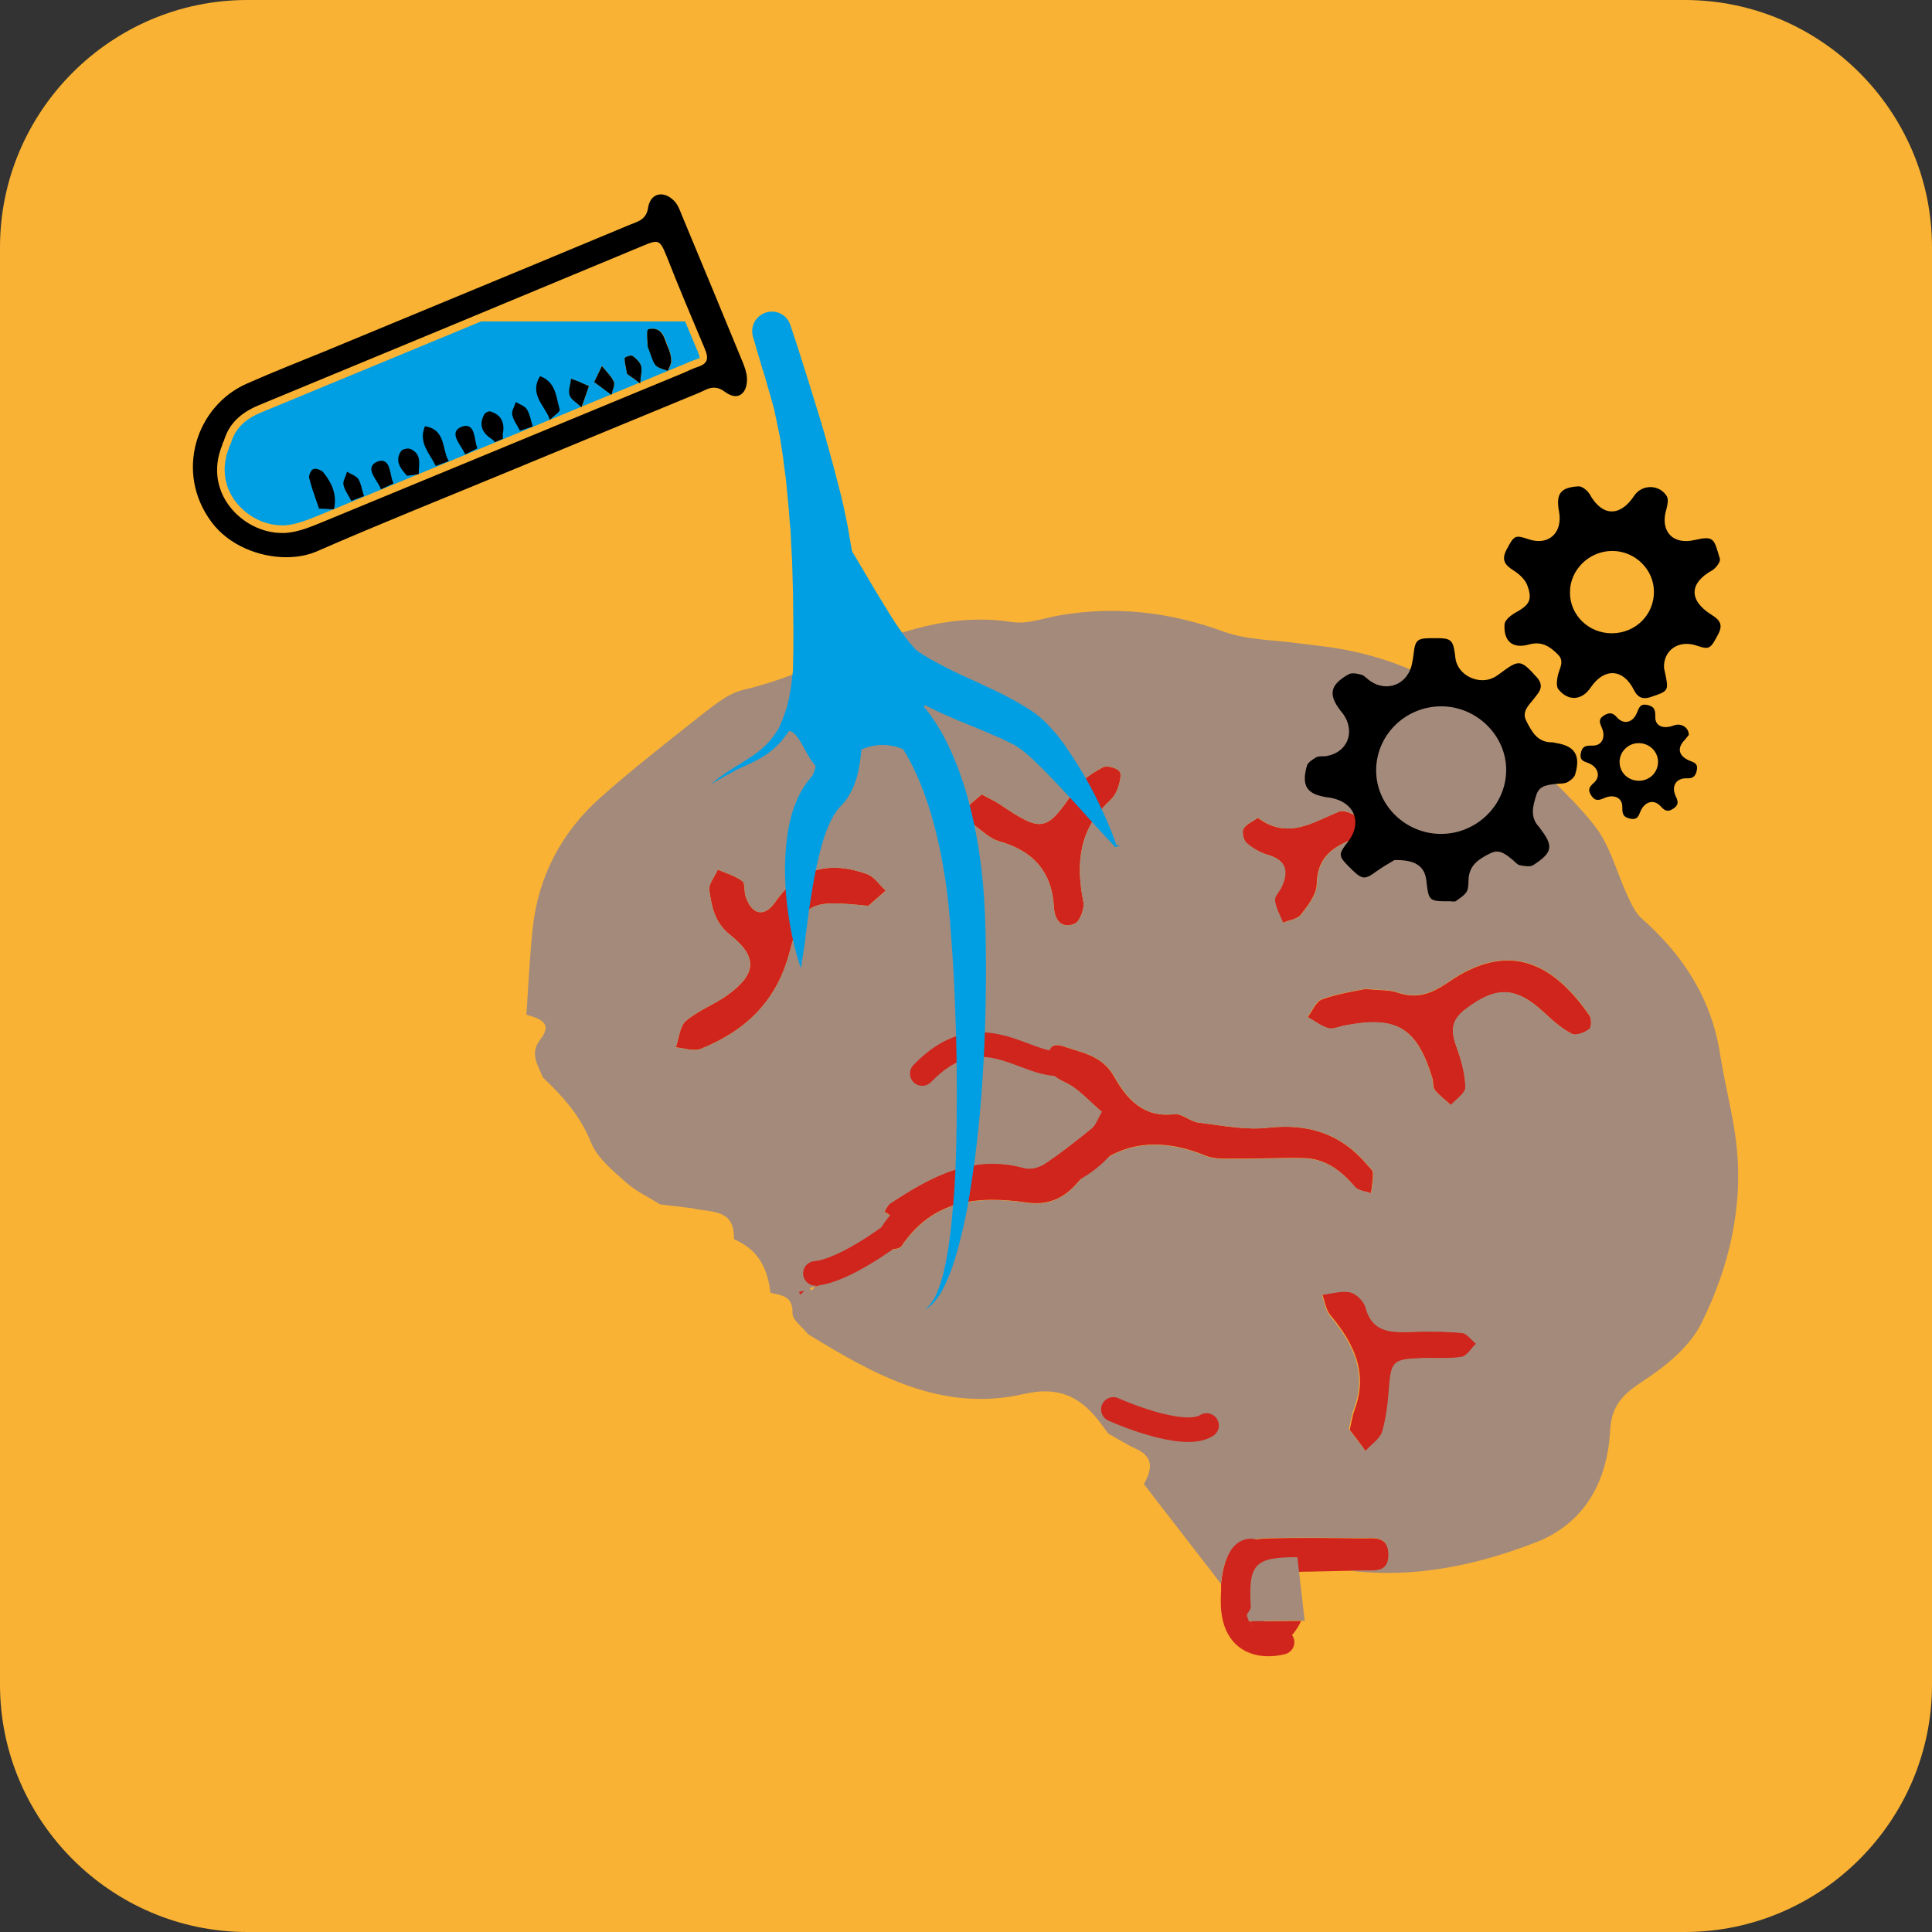 <?xml version="1.0" encoding="utf-8"?>
<!-- Generator: Adobe Illustrator 17.1.0, SVG Export Plug-In . SVG Version: 6.00 Build 0)  -->
<!DOCTYPE svg PUBLIC "-//W3C//DTD SVG 1.1//EN" "http://www.w3.org/Graphics/SVG/1.1/DTD/svg11.dtd">
<svg version="1.1" id="Calque_1" xmlns="http://www.w3.org/2000/svg" xmlns:xlink="http://www.w3.org/1999/xlink" x="0px" y="0px"
	 viewBox="0 0 708.7 708.7" enable-background="new 0 0 708.7 708.7" xml:space="preserve">
<rect x="0" y="0" width="708.7" height="708.7" fill="#333333" stroke="none"/>
<g>
	<path fill="#F9B233" d="M708.7,618c0,49.9-40.8,90.7-90.7,90.7H90.7C40.8,708.7,0,667.8,0,618V90.7C0,40.8,40.8,0,90.7,0H618
		c49.9,0,90.7,40.8,90.7,90.7V618z"/>
</g>
<path fill="#D0251C" d="M462.3,597.8c-4.7-4.8-9.4-9.5-14.2-14.3c-0.1-0.8-0.2-1.5-0.2-2.3c1.2-12.4,5.3-16.5,17.7-16.9
	c11.4-0.3,22.8-0.1,34.2,0c4.2,0,9.3-0.9,9.6,5.6c0.3,7.5-5.4,6.1-10,6.3c-1.6,0.1-3.1,0-4.7,0c-4.6,0.1-9.2,0.2-13.9,0.3
	c-15.7,0-18,2.5-17.1,18.2C463.9,595.8,462.8,596.8,462.3,597.8z"/>
<path fill="#A48A7B" d="M457.3,592.4c0.5-1,1.6-2,1.5-3c-0.9-15.7,1.4-18.2,17.1-18.2c0.9,7.8,1.8,15.6,2.7,23.4
	c0,0-0.7-0.1-0.7-0.1l-0.7,0c-6.5,0.1-13,0.1-19.4,0.2C457.7,594,457.5,593.2,457.3,592.4z"/>
<path fill="#D0251C" d="M404.1,407.8c-4.6-3.8-8.5-8.5-13.5-10.8c-4.2-2-6.5-3.7-6.3-8.4c0.2-3.7,1.1-6.3,5.7-4.8
	c7,2.4,14.3,3.4,18.6,11c4.7,8.3,10.7,15.3,22.2,13.9c2.7-0.3,5.7,2.7,8.8,3.1c8.4,1,17,2.8,25.3,1.9c15-1.7,27.1,2.2,36.7,13.7
	c0.8,0.9,2,1.9,2,2.8c0.1,2.5-0.4,5-0.7,7.5c-2-0.7-4.7-0.9-5.9-2.3c-5-6-10.8-10.4-18.8-10.6c-8.3-0.2-16.5,0.3-24.8,0.2
	c-3.8,0-7.9,0.3-11.2-1.1c-18.1-7.4-34-5-47,10c-5.2,6-11.1,8.3-18.7,7.2c-18-2.6-34.4-1-45.8,16c-1,1.5-6.7,1.6-8.8,0.2
	c-4.9-3.2,0-5.1,2.2-6.6c3.2-2.2,4.9-3.9,0.3-6.2c0.7-1.1,1.2-2.5,2.3-3.2c15-9.9,30.3-18.2,49.4-12.8c2.2,0.6,5.5-0.5,7.5-1.9
	c5.8-3.9,11.4-8.3,16.9-12.8C401.7,412.7,402.3,410.7,404.1,407.8z"/>
<path fill="#D0251C" d="M500.8,362.8c5.6,0.5,8.9,0.3,11.8,1.3c7,2.4,12.2,0.6,18.4-3.6c21.9-15.3,38.3-7.9,52.1,12.1
	c0.8,1.2,0.7,4.4-0.1,5c-1.7,1.2-4.8,2.5-6.3,1.7c-3.7-1.9-7-4.8-10.1-7.7c-10.6-9.9-17.7-9.8-28.9-1.4c-5.8,4.4-5.3,8.5-3.3,14.1
	c1.7,4.7,3.1,9.7,3.2,14.6c0.1,2.1-3.4,4.4-5.3,6.5c-2-1.8-4.2-3.4-5.9-5.5c-0.9-1.1-0.5-3-1-4.5c-5.7-18.6-13.2-22.9-32.4-19.1
	c-1.9,0.4-4.1,1.4-5.7,0.9c-2.7-0.8-5.1-2.7-7.6-4.1c1.7-2.2,3-5.7,5.3-6.5C490.7,364.5,496.9,363.6,500.8,362.8z"/>
<path fill="#D0251C" d="M318.5,332.3c-21.6-2.2-24-1.7-28.9,17.1c-4.8,18.1-16.2,28.7-32.4,35.3c-2.6,1.1-6.1-0.2-9.3-0.5
	c1.2-3.3,1.4-7.7,3.7-9.7c4.4-3.8,10.2-5.9,15-9.3c10.8-7.7,11.6-14,1.3-22.2c-5.8-4.6-6.8-10.3-7.7-16.3c-0.4-2.4,2-5.1,3.1-7.7
	c3,1.3,6.4,2.3,9,4.2c1.1,0.8,0.6,3.8,1.2,5.6c2.2,6.7,6.8,7.9,10.8,2.2c8.8-12.7,20.2-15.3,33.9-10.3c2.6,1,4.5,4,6.7,6
	C322.3,329,319.7,331.2,318.5,332.3z"/>
<path fill="#D0251C" d="M360.1,291.4c3.2,1.7,5.3,2.7,7.2,4c15.2,10.2,16.6,9.7,27.3-6.1c2.3-3.3,6.2-5.8,9.9-7.8
	c1.5-0.8,5,0.1,6.1,1.4c1,1.1,0.1,4.2-0.5,6.1c-0.6,1.8-1.8,3.6-3.2,4.9c-11.1,10.3-12.3,22.9-9.5,36.9c0.5,2.5-1.3,7.3-3.3,8.1
	c-4.5,1.8-7.2-1.1-7.5-6.1c-0.7-13-7.6-20.7-20.1-24.2c-3.2-0.9-6-3.6-8.8-5.7c-1.9-1.5-3.4-3.4-5.1-5.1
	C355.1,295.7,357.6,293.6,360.1,291.4z"/>
<path fill="#D0251C" d="M495.1,524.5c0.8-3.5,1.1-5.5,1.8-7.4c5.1-13.7-0.4-24.5-8.9-34.7c-1.7-2-2-5.1-3-7.7
	c3.5-0.4,7.2-1.6,10.5-0.9c2.3,0.5,5.1,3.4,5.7,5.7c2.5,9.4,9.4,9.2,16.8,9c6.3-0.2,12.7-0.2,19,0.4c1.8,0.2,3.4,2.6,5.2,4
	c-1.8,1.7-3.4,4.6-5.5,4.9c-5.1,0.8-10.3,0.3-15.4,0.5c-9.9,0.3-10.7,1.3-11.5,11c-0.4,5.5-1,11.1-2.5,16.3c-0.8,2.8-4,4.8-6.1,7.2
	C499.1,529.6,496.8,526.7,495.1,524.5z"/>
<path fill="#D0251C" d="M461.4,300c11,8.2,20.1,1.6,29.8-2.3c2.3-0.9,6,1.7,9.1,2.7c-1.6,2.7-2.6,6.8-4.8,7.7
	c-7.6,3.1-12.3,7.1-12.5,16.2c-0.1,3.8-3.2,7.9-5.8,11.2c-1.3,1.7-4.3,2-6.6,3c-1.1-2.7-2.6-5.3-3-8.1c-0.2-1.6,1.7-3.4,2.5-5.1
	c2.6-5.7,1.7-9.7-5-11.7c-2.9-0.8-5.7-2.5-7.9-4.4c-1.1-1-1.8-4-1.1-5.2C457.2,302.3,459.6,301.3,461.4,300z"/>
<path fill="#D0251C" d="M415.9,522.9c-3.8-0.9-7-1.2-9.7-2.5c-1.2-0.6-2-3.2-1.9-4.9c0-0.9,2.1-1.8,3.3-2.6c0.2,1.4,0,3.6,0.8,4.1
	c2.1,1.3,4.7,1.7,7,2.7c1.5,0.6,2.7,1.7,4.1,2.6C418.1,522.6,416.7,522.8,415.9,522.9z"/>
<path fill="#D0251C" d="M342.4,394.9c-2.4-0.7-4.7-1.4-7.1-2.1c2.4-2.4,4.5-5.2,7.3-6.9c1.7-1,4.4-0.3,6.6-0.3
	c-0.9,0.7-2.1,1.3-2.6,2.2c-0.8,1.5-1,3.3-1.5,4.9l-0.2,0.1c-0.9,0.6-1.7,1.3-2.6,1.9C342.3,394.7,342.4,394.9,342.4,394.9z"/>
<path fill="#A48A7B" d="M636.9,419.3c-1.3-10.9-4.2-21.5-5.9-32.4c-3.1-20.4-13.5-36.5-28.8-50c-2.3-2-3.7-5.2-5.1-8.1
	c-4.1-8.8-6.5-18.9-12.4-26.2c-9.2-11.6-20.8-21.2-31.2-31.9c-18.5-19.1-41-30-67.3-33.5c-3.3-0.4-6.5-0.8-9.8-1.2
	c-9.2-1.3-19-1.2-27.5-4.3c-19.7-7.2-39.5-9.5-60.1-6c-5.8,1-11.8,3.3-17.4,2.5c-36.6-5.8-65.8,17.2-98.9,24.9
	c-5.1,1.2-9.8,5-14.1,8.3c-12.9,10.2-25.9,20.3-38.2,31.2c-14.2,12.7-22.8,28.9-24.8,48c-1.1,10.5-1.6,21.1-2.3,31.6
	c4.6,1.4,10,2.9,5.1,9.1c-4.1,5.3-0.8,9.3,0.9,13.9c7.3,6.9,13.8,14.1,17.7,23.9c2.3,5.7,8,10.3,12.8,14.6c3.7,3.3,8.4,5.5,12.6,8.1
	c3.9,0.5,7.8,0.9,11.7,1.4c6.6,1.7,15.7-0.1,15.3,11.2c0,0.3,1.2,0.6,1.8,1c7.7,3.9,10.7,10.7,11.6,18.8c4,1,8.3,1,8.1,7.5
	c-0.1,2.5,3.7,5.1,5.7,7.7c24.4,15,49.3,28.9,79.4,21.9c13.4-3.1,21.6,1.8,28.7,11.8c0.7,1,1.4,1.9,2.1,2.8c3.3,1.8,6.5,3.9,10,5.5
	c6.9,3.1,5.9,7.8,3,13c9.4,12.2,18.9,24.4,28.3,36.6c1.2-12.4,5.3-16.5,17.7-16.8c11.4-0.3,22.8-0.1,34.1,0c4.2,0,9.3-0.9,9.6,5.6
	c0.3,7.5-5.4,6.1-10,6.3c-1.6,0.1-3.1,0-4.7,0c23.9,3,46.7-1.8,68.7-10.3c17.9-6.9,26.3-22.4,27.3-40.7c0.5-9.7,4.7-13.6,12.1-18.5
	c8.3-5.4,17-12.5,21.3-21C634.3,464.9,639.6,442.6,636.9,419.3z M456.2,304c1-1.8,3.4-2.7,5.3-4c11,8.2,20.1,1.6,29.8-2.3
	c2.3-0.9,6,1.7,9.1,2.7c-1.6,2.7-2.6,6.8-4.8,7.7c-7.6,3.1-12.3,7.1-12.5,16.2c-0.1,3.8-3.2,7.9-5.8,11.2c-1.3,1.7-4.3,2-6.6,3
	c-1.1-2.7-2.6-5.3-3-8.1c-0.2-1.6,1.7-3.4,2.5-5.1c2.6-5.7,1.7-9.7-5-11.7c-2.9-0.8-5.7-2.5-7.9-4.4
	C456.2,308.2,455.5,305.2,456.2,304z M360.1,291.4c3.2,1.7,5.3,2.7,7.2,4c15.2,10.2,16.6,9.7,27.3-6.1c2.3-3.3,6.2-5.8,9.9-7.8
	c1.5-0.8,5,0.1,6.1,1.4c1,1.1,0.1,4.2-0.5,6.1c-0.6,1.8-1.8,3.6-3.2,4.9c-11.1,10.3-12.3,22.9-9.5,36.9c0.5,2.5-1.3,7.3-3.3,8.1
	c-4.5,1.8-7.2-1.1-7.5-6.1c-0.7-13-7.6-20.7-20.1-24.2c-3.2-0.9-6-3.6-8.8-5.7c-1.9-1.5-3.4-3.4-5.1-5.1
	C355.1,295.7,357.6,293.6,360.1,291.4z M342.6,385.9c1.7-1,4.4-0.3,6.6-0.3c-0.9,0.7-2.1,1.3-2.6,2.2c-0.8,1.5-1,3.3-1.5,4.9
	l-0.2,0.1c-0.9,0.6-1.7,1.3-2.6,1.9l0,0.2c-2.4-0.7-4.7-1.4-7.1-2.1C337.7,390.4,339.8,387.6,342.6,385.9z M299.1,472
	c-0.5,0.5-1,0.9-1.5,1.4c-0.2-0.3-0.4-0.6-0.5-1C297.8,472.3,298.5,472.2,299.1,472c1.5-2.5,3-5,4.6-7.5c0.4-0.8,0.9-1.5,1.3-2.3
	C310.9,470.2,303.3,470.1,299.1,472z M289.6,349.4c-4.8,18.1-16.2,28.7-32.4,35.3c-2.6,1.1-6.1-0.2-9.3-0.5c1.2-3.3,1.4-7.7,3.7-9.7
	c4.4-3.8,10.2-5.9,15-9.3c10.8-7.7,11.6-14,1.3-22.2c-5.8-4.6-6.8-10.3-7.7-16.3c-0.4-2.4,2-5.1,3.1-7.7c3,1.3,6.4,2.3,9,4.2
	c1.1,0.8,0.6,3.8,1.2,5.6c2.2,6.7,6.8,7.9,10.8,2.2c8.8-12.7,20.2-15.3,33.9-10.3c2.6,1,4.5,4,6.7,6c-2.5,2.2-5.1,4.5-6.3,5.6
	C296.9,330.1,294.5,330.6,289.6,349.4z M416.7,522.6c-3.8-0.9-6.9-1.2-9.6-2.5c-1.2-0.6-1.9-3.2-1.9-4.9c0-0.9,2.1-1.7,3.3-2.6
	c0.2,1.4,0,3.6,0.8,4.1c2.1,1.3,4.6,1.7,6.9,2.7c1.4,0.6,2.7,1.7,4,2.6C418.8,522.3,417.4,522.5,416.7,522.6z M478.2,424.9
	c-8.3-0.2-16.5,0.3-24.8,0.2c-3.8,0-7.9,0.3-11.2-1.1c-18.1-7.4-34-5-47,10c-5.2,6-11.1,8.3-18.7,7.2c-18-2.6-34.4-1-45.8,16
	c-1,1.5-6.7,1.6-8.8,0.2c-4.9-3.2,0-5.1,2.2-6.6c3.2-2.2,4.9-3.9,0.3-6.2c0.7-1.1,1.2-2.5,2.3-3.2c15-9.9,30.3-18.2,49.4-12.8
	c2.2,0.6,5.5-0.5,7.5-1.9c5.8-3.9,11.4-8.3,16.9-12.8c1.4-1.1,2-3.1,3.7-6.1c-4.6-3.8-8.5-8.5-13.5-10.8c-4.2-2-6.5-3.7-6.3-8.4
	c0.2-3.7,1.1-6.3,5.7-4.8c7,2.4,14.3,3.4,18.6,11c4.7,8.3,10.7,15.3,22.2,13.9c2.7-0.3,5.7,2.7,8.8,3.1c8.4,1,17,2.8,25.3,1.9
	c15-1.7,27.1,2.2,36.7,13.7c0.8,0.9,2,1.9,2,2.8c0.1,2.5-0.4,5-0.7,7.5c-2-0.7-4.7-0.9-5.9-2.3C492,429.5,486.2,425,478.2,424.9z
	 M536.1,497.7c-5,0.8-10.2,0.3-15.3,0.5c-9.7,0.3-10.6,1.3-11.3,10.8c-0.4,5.4-1,10.9-2.5,16.1c-0.8,2.7-4,4.7-6.1,7.1
	c-2.2-2.9-4.4-5.8-6.1-8c0.8-3.5,1.1-5.5,1.8-7.3c5.1-13.5-0.4-24.2-8.8-34.3c-1.6-2-2-5-2.9-7.6c3.5-0.4,7.2-1.6,10.4-0.9
	c2.2,0.5,5,3.3,5.6,5.6c2.5,9.2,9.3,9.1,16.6,8.9c6.3-0.2,12.6-0.2,18.8,0.4c1.8,0.2,3.4,2.6,5.1,3.9
	C539.7,494.5,538.1,497.4,536.1,497.7z M582.9,377.5c-1.7,1.2-4.8,2.5-6.3,1.7c-3.7-1.9-7-4.8-10.1-7.7c-10.6-9.9-17.7-9.8-28.9-1.4
	c-5.8,4.4-5.3,8.5-3.3,14.1c1.7,4.7,3.1,9.7,3.2,14.6c0.1,2.1-3.4,4.4-5.3,6.5c-2-1.8-4.2-3.4-5.9-5.5c-0.9-1.1-0.5-3-1-4.5
	c-5.7-18.6-13.2-22.9-32.4-19.1c-1.9,0.4-4.1,1.4-5.7,0.9c-2.7-0.8-5.1-2.7-7.6-4.1c1.7-2.2,3-5.7,5.3-6.5c5.8-2.1,12-3,15.9-3.8
	c5.6,0.5,8.9,0.3,11.8,1.3c7,2.4,12.2,0.6,18.4-3.6c21.9-15.3,38.3-7.9,52.1,12.1C583.8,373.7,583.8,376.9,582.9,377.5z"/>
<path fill="#D0251C" d="M303.7,464.5c0.4-0.8,0.9-1.5,1.3-2.3c5.8,8-1.8,7.9-5.9,9.8l0,0C300.7,469.5,302.2,467,303.7,464.5z"/>
<path fill="#D0251C" d="M295.1,473.5c-0.5,0.5-1,0.9-1.5,1.4c-0.2-0.3-0.4-0.6-0.5-1C293.6,473.8,294.3,473.6,295.1,473.5
	L295.1,473.5z"/>
<path fill="#D0251C" d="M457.9,594.8c6.5-0.1,13-0.1,19.4-0.2C472.2,605,466.1,605.1,457.9,594.8z"/>
<path fill="#E53524" d="M342.3,394.7c0.9-0.6,1.7-1.3,2.6-1.9C344.1,393.4,343.2,394,342.3,394.7z"/>
<path fill="#009FE3" stroke="#F9B233" stroke-width="2.835" stroke-linecap="round" stroke-linejoin="round" stroke-miterlimit="10" d="
	M272.6,133c-2.3-5.5-4.6-11-6.8-16.5H148.9c-9.8,4.1-19.6,8.1-29.4,12.2c-9.6,4-19.2,7.8-28.7,11.9c-18.7,8.2-26.6,32.6-13,50.8
	c8.8,11.8,27,15.7,38.5,10.7c23.8-10.3,47.8-20,71.8-29.9c22.8-9.5,45.7-18.9,68.5-28.3c3-1.2,5.5-3.4,9.6-0.3
	c4.6,3.5,8.3,0.7,8-5.1C274,136.7,273.3,134.8,272.6,133z"/>
<g>
	<path d="M105.1,205.7c-11.2,0-22.4-5.3-28.5-13.4c-6.5-8.7-8.7-19.6-6-30c2.7-10.4,9.9-18.7,19.6-23c6.5-2.8,13.2-5.6,19.6-8.2
		c3-1.2,6.1-2.5,9.1-3.7l58.5-24.2c17.7-7.3,35.4-14.6,53-22c0.4-0.2,0.8-0.3,1.2-0.5c2.6-1,4.4-1.7,4.8-5.1
		c0.5-3.5,2.7-5.7,5.8-5.7c2.1,0,4.2,1,6,3c1.3,1.4,2.1,3.4,2.8,5.1l0.2,0.4c8.2,19.6,15.5,37.3,22.4,54.1c0.8,1.9,1.5,4,1.6,6
		c0.1,2.8-0.6,5.1-2,6.6c-1,1-2.2,1.6-3.7,1.6c-1.5,0-3.1-0.6-4.7-1.8c-1.2-0.9-2.2-1.3-3.2-1.3c-1.1,0-2.2,0.5-3.4,1.1
		c-0.5,0.2-1,0.5-1.5,0.7c-17.8,7.3-35.9,14.8-53.4,22l-15.2,6.3c-6.9,2.9-13.9,5.7-20.8,8.6c-16.7,6.9-34.1,14-50.9,21.3
		C113.4,204.9,109.4,205.7,105.1,205.7z M240.4,90.1c-0.9,0-2.4,0.6-4,1.3c-49,20.4-98.6,41-141.2,58.6c-6.5,2.7-10.3,6.6-11.9,12.2
		c0,0.2-0.1,0.3-0.2,0.4c-0.2,0.3-0.3,0.6-0.4,0.9c0,0.1,0,0.2-0.1,0.3c-2.8,7-2.2,14.1,1.8,20c4.2,6.3,11.6,10.3,18.8,10.3
		c0,0,0,0,0,0c0.4,0,0.9,0,1.3,0c4.4-0.3,9.1-2.2,13.1-3.9c34.8-14.3,70.2-29,104.4-43.1l28-11.6c0.6-0.2,1.2-0.5,1.8-0.8
		c1.2-0.6,2.5-1.1,3.9-1.6c1.1-0.3,1.8-0.8,2-1.3c0.3-0.6,0.1-1.7-0.5-3.2c-4.7-11.1-9.6-22.6-14.2-34.2
		C241.7,90.8,241.2,90.1,240.4,90.1z"/>
	<path fill="#F9B233" d="M242.4,71.3c1.6,0,3.4,0.8,5,2.5c1.3,1.4,2,3.3,2.7,5.1c7.5,18,15,36.1,22.4,54.1c0.7,1.8,1.4,3.7,1.5,5.6
		c0.2,4.1-1.6,6.7-4.2,6.7c-1.1,0-2.4-0.5-3.8-1.5c-1.6-1.2-2.9-1.6-4.1-1.6c-2,0-3.6,1.1-5.5,1.9c-22.9,9.4-45.7,18.9-68.5,28.3
		c-23.9,9.9-48,19.5-71.8,29.9c-3.3,1.4-7.1,2.1-11.1,2.1c-10,0-21.1-4.4-27.4-12.9c-13.6-18.2-5.7-42.6,13-50.8
		c9.5-4.2,19.1-8,28.7-11.9c14-5.8,28-11.6,42-17.4c23.2-9.6,46.4-19.2,69.6-28.9c3.1-1.3,6.3-1.8,6.9-6.7
		C238.4,72.8,240.3,71.3,242.4,71.3 M103.3,195.5c0.5,0,0.9,0,1.4,0c4.6-0.3,9.2-2.2,13.6-4c44.2-18.2,88.3-36.5,132.4-54.7
		c1.8-0.8,3.6-1.7,5.5-2.3c3.6-1.2,3.7-3.3,2.4-6.4c-4.8-11.4-9.6-22.7-14.1-34.2c-1.5-3.7-2.3-5.2-4-5.2c-1,0-2.4,0.5-4.5,1.4
		c-47,19.6-94.1,39.1-141.2,58.6c-6.2,2.6-10.8,6.5-12.7,13.1c-0.3,0.4-0.5,0.9-0.6,1.5C74.3,181,89.3,195.5,103.3,195.5
		 M242.4,68.4L242.4,68.4c-3.8,0-6.7,2.8-7.2,6.9c-0.3,2.6-1.4,3-3.9,4c-0.4,0.2-0.9,0.3-1.3,0.5c-17.7,7.4-35.8,14.9-53.3,22.1
		l-16.3,6.8l-14.7,6.1c-9.1,3.8-18.2,7.5-27.3,11.3c-3,1.3-6.1,2.5-9.1,3.7c-6.5,2.6-13.1,5.4-19.7,8.2
		c-10.1,4.4-17.5,13.1-20.4,23.9c-2.8,10.7-0.6,22.1,6.2,31.2c6.4,8.6,17.8,14,29.6,14c4.4,0,8.7-0.8,12.2-2.4
		c16.8-7.3,34.1-14.4,50.9-21.3c6.8-2.8,13.9-5.7,20.8-8.6c5.1-2.1,10.2-4.2,15.4-6.4c17.4-7.2,35.4-14.7,53.1-21.9
		c0.6-0.2,1.1-0.5,1.6-0.7c1.1-0.5,2-1,2.8-1c0.3,0,1,0,2.4,1c1.8,1.4,3.7,2.1,5.5,2.1c1.8,0,3.4-0.7,4.7-2c1.7-1.7,2.5-4.4,2.3-7.6
		c-0.1-2.3-0.9-4.5-1.7-6.5c-6.9-16.8-14.3-34.5-22.4-54.1l-0.2-0.4c-0.7-1.8-1.6-3.9-3.1-5.5C247.4,69.6,244.9,68.4,242.4,68.4
		L242.4,68.4z M103.3,192.7c-6.7,0-13.6-3.8-17.6-9.7c-3.7-5.5-4.3-12.2-1.7-18.7c0.1-0.2,0.1-0.4,0.2-0.6c0-0.1,0-0.2,0.1-0.3
		c0.2-0.3,0.3-0.5,0.4-0.8c1.5-5.2,5-8.8,11.1-11.3c42.6-17.6,92.2-38.1,141.2-58.6c0.8-0.3,2.5-1,3.3-1.1c0.5,0.6,1.3,2.7,1.6,3.4
		c4.6,11.6,9.5,23.1,14.2,34.3c0.6,1.5,0.6,2,0.5,2c0,0,0,0,0,0c0,0-0.3,0.3-1.2,0.5c-1.4,0.5-2.7,1-4,1.6c-0.6,0.3-1.1,0.5-1.7,0.7
		c-9.4,3.9-18.8,7.8-28.2,11.7c-34.2,14.1-69.5,28.8-104.2,43.1c-4.2,1.7-8.5,3.5-12.7,3.8C104.1,192.7,103.7,192.7,103.3,192.7
		L103.3,192.7z"/>
</g>
<path fill="#F3F4F4" stroke="#F9B233" stroke-miterlimit="10" d="M238.1,127.1c1.6,3.8,1.9,5.5,2.9,6.6c0.8,0.9,2.5,1.2,3.8,1.7
	c0.4-1.1,1.1-2.2,1-3.2c-0.1-1.5-0.5-3.1-1.1-4.5c-1.3-3-1.7-7.4-6.5-6.5C237.6,121.3,238,126.6,238.1,127.1z M215.4,141.9
	c-2.3-1-3.9-1.7-5.4-2.3c-0.2,1.8-1,3.7-0.5,5.2c0.5,1.5,2.4,2.5,3.7,3.7C213.9,146.5,214.5,144.5,215.4,141.9z M230.5,136.9
	c1.1,0.8,2.5,1.8,3.9,2.8c0.1-1.8,0.7-3.6,0.3-5.3c-0.3-1.3-1.7-2.5-2.9-3.4c-0.4-0.3-2.2,0.4-2.2,0.6
	C229.7,133.1,230,134.7,230.5,136.9z M218.6,140c2.2,1.6,3.8,2.8,5.4,3.9c0.3-1.3,1.2-2.8,0.7-3.8c-0.9-1.8-2.5-3.4-3.8-5
	C220.2,136.6,219.5,138.1,218.6,140z"/>
<g>
	<path stroke="#000000" stroke-miterlimit="10" d="M122.1,186.3c-1.6-0.1-3.1-0.1-4.7-0.2c-1.2-3.6-2.6-7.2-3.5-10.8
		c-0.2-0.8,0.6-2.6,1.3-2.8c0.9-0.2,2.5,0.4,3.1,1.2C121.2,177.3,123.1,181.4,122.1,186.3z"/>
	<path stroke="#000000" stroke-miterlimit="10" d="M132.9,181.7c-1.3,0.5-2.5,0.9-3.8,1.4c-0.9-1.8-2.2-3.4-2.6-5.3
		c-0.3-1.2,0.7-2.6,1.1-4c1.2,0.7,2.8,1.2,3.5,2.3C132,177.7,132.3,179.8,132.9,181.7z"/>
	<path stroke="#000000" stroke-miterlimit="10" d="M143.7,177.1c-1.2,0.6-2.5,1.1-3.7,1.7c-1.2-3-5.7-7.1-1.6-8.9
		C142.9,167.9,142.4,174.1,143.7,177.1z"/>
	<g>
		<path stroke="#000000" stroke-miterlimit="10" d="M163.9,168.9c-1.3,0.5-2.6,0.9-3.8,1.4c-2.1-4.2-6-8-3.9-13.4
			C162.9,158.2,161.7,164.7,163.9,168.9z"/>
		<path stroke="#000000" stroke-miterlimit="10" d="M184,160.6c-0.8,0.3-1.5,0.7-2.3,1c-0.3-0.3-0.5-0.6-0.8-0.8
			c-3.4-2.1-4.9-4.8-2.8-8.6c0.3-0.4,1.2-0.9,1.6-0.8c4.1,1.2,5,4.2,4.2,8C183.9,159.8,184,160.2,184,160.6z"/>
		<path stroke="#000000" stroke-miterlimit="10" d="M153.1,173.5c-1.2,0.2-2.4,0.4-3.6,0.5c-2.1-2.4-4.2-4.9-2-8.2
			c0.4-0.6,2.3-1,3-0.6C154.3,167,153.1,170.4,153.1,173.5z"/>
		<path stroke="#000000" stroke-miterlimit="10" d="M194.8,156.1c-1.3,0.4-2.5,0.9-3.8,1.3c-0.9-1.8-2.2-3.4-2.6-5.3
			c-0.3-1.2,0.7-2.6,1.1-3.9c1.2,0.7,2.8,1.2,3.4,2.3C193.9,152.1,194.2,154.2,194.8,156.1z"/>
		<path stroke="#000000" stroke-miterlimit="10" d="M174.5,164.2c-1.2,0.6-2.4,1.2-3.6,1.8c-1.4-3-5.7-7.2-1.6-8.9
			C173.9,155.1,173.4,161.2,174.5,164.2z"/>
		<g>
			<path stroke="#000000" stroke-miterlimit="10" d="M198.3,138.6c5.2,2.1,5.2,7.3,6.5,11.6c0.2,0.6-1.9,1.9-2.9,2.9
				C200.1,148.5,194.9,144.6,198.3,138.6z"/>
			<path stroke="#000000" stroke-miterlimit="10" d="M238.1,127.1c0-0.5-0.5-5.8,0-5.9c4.8-0.9,5.1,3.5,6.5,6.5
				c0.6,1.4,1.1,3,1.1,4.5c0.1,1.1-0.6,2.2-1,3.2c-1.3-0.5-2.9-0.8-3.8-1.7C239.9,132.6,239.6,130.9,238.1,127.1z"/>
			<path stroke="#000000" stroke-miterlimit="10" d="M215.4,141.9c-0.9,2.7-1.6,4.6-2.3,6.6c-1.3-1.2-3.2-2.2-3.7-3.7
				c-0.5-1.5,0.3-3.5,0.5-5.2C211.6,140.2,213.2,140.9,215.4,141.9z"/>
			<path stroke="#000000" stroke-miterlimit="10" d="M230.5,136.9c-0.4-2.2-0.8-3.7-0.9-5.3c0-0.2,1.9-0.9,2.2-0.6
				c1.2,0.9,2.5,2.1,2.9,3.4c0.4,1.6-0.2,3.5-0.3,5.3C233,138.6,231.6,137.7,230.5,136.9z"/>
			<path stroke="#000000" stroke-miterlimit="10" d="M218.6,140c1-2,1.6-3.4,2.3-4.8c1.3,1.6,2.9,3.1,3.8,5c0.4,0.9-0.4,2.5-0.7,3.8
				C222.4,142.8,220.7,141.6,218.6,140z"/>
		</g>
	</g>
</g>
<path fill="none" stroke="#D0251C" stroke-width="9" stroke-linecap="round" stroke-linejoin="round" stroke-miterlimit="10" d="
	M299.1,467.1c10.3-0.8,27.6-13.8,27.6-13.8s12.6-23.5,43-20.2c30.3,3.3,41.1-22.3,41.2-23.1c0.2-0.8-9.7-19.5-23.1-19.8
	c-13.4-0.3-28.8-17.8-49.5,3.6"/>
<path fill="none" stroke="#D0251C" stroke-width="9" stroke-linecap="round" stroke-linejoin="round" stroke-miterlimit="10" d="
	M408.4,517c0,0,25.4,11.5,34.2,5.9"/>
<path fill="none" stroke="#D0251C" stroke-width="9" stroke-linecap="round" stroke-linejoin="round" stroke-miterlimit="10" d="
	M470.3,602.4c0,0-18.3,5.5-18-15.5c0.3-21,7.4-17.8,7.4-17.8"/>
<g>
	<path fill="#009FE3" d="M260.7,287.8c2.6-2.4,5.7-4.4,8.7-6.3c3-1.9,6.1-3.7,8.8-5.8c2.7-2.1,5-4.6,6.7-7.4l0.7-1l0.5-1.1
		c0.3-0.8,0.7-1.5,1-2.3c0.5-1.6,1.2-3.1,1.6-4.8l0.6-2.4c0.2-0.8,0.3-1.7,0.5-2.5l0.4-2.5c0.1-0.8,0.2-1.7,0.3-2.6l0.3-2.6l0.1-0.6
		l0,0c0-0.2,0,0.2,0,0.2l0-0.1l0-0.2l0-0.3l0-1.3l0.1-5.3c0-3.5,0.1-7.1,0-10.6l-0.1-10.5l-0.3-10.6c-0.1-3.5-0.4-7-0.5-10.5
		c-0.1-1.8-0.2-3.5-0.4-5.2l-0.4-5.2c-0.3-3.5-0.7-7-1-10.4l-0.7-5.2c-0.2-1.7-0.4-3.5-0.7-5.2l-0.8-5.1L285,155
		c-0.7-3.4-1.4-6.7-2.3-10c-0.4-1.6-0.9-3.3-1.4-4.8c-0.2-0.8-0.5-1.6-0.7-2.3c-0.1-0.4-0.3-0.8-0.4-1.1c-0.1-0.3-0.3-0.8-0.3-0.9
		c-0.1-0.1-0.1-0.3-0.2-0.4l-0.1-0.4l-3.4-11.6c-1.1-3.8,1.1-7.8,4.9-8.9c3.7-1.1,7.6,0.9,8.8,4.6l0.1,0.3c1.3,3.8,2.5,7.5,3.7,11.3
		c1.2,3.8,2.4,7.6,3.6,11.4c1.2,3.8,2.3,7.6,3.5,11.4l1.7,5.7l1.6,5.8l1.6,5.8l1.5,5.8l1.5,5.8c0.5,2,0.9,4,1.3,6c0.4,2,0.9,4,1.2,6
		l1,5.8l2.1,11.7l1,5.8l0.6,2.4l0.7,2.8c0.9,3.7,2,7.3,3.1,10.9c1.2,3.5,2.4,7,3.9,10.1c0.7,1.5,1.5,3,2.3,4.2
		c0.2,0.3,0.4,0.6,0.6,0.8c0.2,0.3,0.4,0.5,0.5,0.7c0.1,0.1,0.2,0.2,0.2,0.3c0.1,0.1,0.1,0.1,0.2,0.2c0.1,0.1,0.1,0.1,0.1,0.1
		c0,0,0.1,0.1,0,0.1c0,0,0,0-0.1,0c0,0-0.2-0.1-0.3-0.1l-0.1,0l0,0c-0.1,0,0.8,0.3,0.4,0.2l0.3,0.1l0.3,0.1l0.2,0.1l0.3,0.1
		c0.5,0.2,0.9,0.4,1.4,0.6l0.3,0.2l0.2,0.1l0.5,0.3c0.7,0.4,1.3,0.8,1.8,1.2c2.3,1.7,4,3.4,5.6,5.2c3.1,3.6,5.5,7.3,7.6,11.1
		c4.1,7.6,7,15.6,9.2,23.5c2.2,8,3.7,16.1,4.7,24.2c1.1,8.1,1.5,16.3,1.7,24.2c0.2,8,0.2,15.9,0.1,23.9c-0.1,8-0.4,15.9-0.8,23.8
		c-0.4,7.9-1,15.9-1.8,23.8c-0.8,7.9-1.8,15.8-3.1,23.7c-1.2,7.9-2.9,15.7-5.1,23.4c-1.1,3.8-2.4,7.6-4.2,11.3
		c-0.9,1.8-1.8,3.6-3.1,5.2c-1.2,1.6-2.7,3.1-4.5,3.9c1.7-1.1,2.8-2.7,3.8-4.4c0.9-1.7,1.6-3.5,2.2-5.4c0.6-1.8,1.1-3.7,1.5-5.6
		c0.4-1.9,0.8-3.8,1.1-5.7c1.3-7.7,1.9-15.5,2.5-23.3c0.5-7.8,0.7-15.7,0.8-23.5c0.1-7.8,0.1-15.7,0-23.5
		c-0.1-7.8-0.4-15.7-0.7-23.5c-0.3-7.8-0.8-15.6-1.4-23.4c-0.3-3.9-0.6-7.8-1-11.6c-0.5-3.8-0.9-7.6-1.6-11.3
		c-1.2-7.5-2.9-14.9-5.1-22.1c-2.2-7.1-5-14.1-8.5-20.2c-1.8-3.1-3.7-6-5.8-8.3c-1-1.2-2.1-2.2-3.1-2.8c-0.2-0.2-0.5-0.3-0.7-0.4
		l-0.1-0.1l-0.1,0l0,0c0,0,0,0,0,0c0,0,0,0,0,0l-0.2-0.1l-0.3-0.1l-0.3-0.1c-0.4-0.1,0.4,0.1,0.3,0.1l-0.2-0.1l-0.4-0.2
		c-0.5-0.2-1.1-0.4-1.6-0.7c-0.4-0.3-0.9-0.5-1.3-0.8c-0.5-0.3-0.8-0.5-1.1-0.8c-0.3-0.3-0.7-0.6-1-0.8c-0.5-0.5-1.2-1.1-1.6-1.7
		c-0.5-0.5-1-1.1-1.3-1.6c-0.4-0.5-0.8-1.1-1.1-1.6c-1.4-2.1-2.5-4.1-3.4-6.1c-1.9-4-3.4-8-4.7-11.9c-1.3-4-2.5-7.9-3.5-11.9l-0.8-3
		l-0.4-1.5l-0.2-0.8l-0.1-0.4l-0.1-0.7l-1-5.8l-2-11.7l-1-5.8c-0.3-1.9-0.7-3.7-1.1-5.6c-0.4-1.9-0.7-3.7-1.2-5.6l-1.3-5.7l-1.3-5.7
		l-1.5-5.7l-1.5-5.7l-1.6-5.7c-1-3.8-2-7.6-3.1-11.3c-2.1-7.5-4.4-15.1-6.6-22.6l13.7-4.1l3,11.7l-0.3-0.9c0.3,0.7,0.4,1.1,0.6,1.6
		c0.2,0.5,0.3,1,0.4,1.4c0.3,1,0.5,1.9,0.8,2.8c0.5,1.8,0.9,3.7,1.3,5.5c0.8,3.6,1.4,7.3,1.9,10.9l0.7,5.4l0.6,5.4
		c0.2,1.8,0.3,3.6,0.5,5.4l0.4,5.4c0.1,3.6,0.4,7.2,0.4,10.8c0,3.6,0.2,7.2,0.1,10.8c-0.1,3.6-0.1,7.2-0.2,10.8l-0.5,10.8l-0.8,10.8
		c-0.2,3.6-0.7,7.1-1,10.6l-0.6,5.3l-0.1,1.3l-0.1,0.9l-0.1,0.7l-0.5,2.7c-0.2,0.9-0.3,1.8-0.6,2.7l-0.7,2.7
		c-0.3,0.9-0.5,1.8-0.8,2.7l-1,2.6c-0.6,1.8-1.5,3.4-2.3,5.1c-0.4,0.8-1,1.6-1.5,2.4l-0.8,1.2l-0.9,1.1l-0.9,1.1l-0.4,0.6l-0.5,0.5
		c-0.7,0.7-1.3,1.3-2,2l-2.2,1.8c-0.8,0.5-1.5,1-2.3,1.5c-3.1,1.9-6.5,3.3-9.7,4.8C266.9,284.3,263.7,285.8,260.7,287.8z"/>
</g>
<g>
	<path fill="#009FE3" d="M410.9,310.3l-1.7,0.4c-0.1,0-0.2,0-0.2-0.1l-0.1-0.1c-2.6-2.8-5.2-5.5-7.7-8.3l-7.5-8.3l-3.8-4.1
		c-1.2-1.3-2.5-2.7-3.8-4c-2.5-2.7-5.1-5.2-7.6-7.6c-2.5-2.3-5.2-4.4-7.3-5.4l-2.5-1.2l-1.2-0.6l-0.6-0.3l-0.6-0.2l-4.6-2
		c-1.7-0.7-3.4-1.4-5-2.1l-5.2-2.1c-3.5-1.5-7-3-10.5-4.8c-1.8-0.8-3.5-1.8-5.3-2.8c-0.9-0.5-1.8-1-2.6-1.5
		c-0.9-0.6-1.7-1.2-2.6-1.8l-2.6-1.8l-0.2-0.1l-0.4-0.3l0,0l-0.1-0.1l-0.3-0.2l-0.5-0.5l-0.3-0.2l-0.4-0.4l-0.8-0.8l-0.8-0.8
		c-0.2-0.3-0.4-0.5-0.6-0.7l-1.1-1.3c-0.6-0.9-1.3-1.8-1.9-2.6c-2.3-3.5-4.2-7-5.9-10.5c-1.7-3.5-3.2-7-4.6-10.6
		c-0.7-1.8-1.4-3.6-2-5.3c-0.6-1.8-1.3-3.6-1.9-5.4c-1.2-3.6-2.3-7.2-3.3-10.9c-1-3.7-1.9-7.3-2.7-11c-0.8-3.7-1.5-7.4-2-11.2
		c2.1,3.2,4.2,6.4,6.1,9.6c2,3.2,3.9,6.4,5.8,9.6l11.3,19.1c1.9,3.1,3.8,6.2,5.7,9.3c1.9,3,3.9,5.9,5.9,8.5c0.5,0.7,1,1.2,1.5,1.8
		l0.7,0.8c0.1,0.1,0.3,0.3,0.3,0.4c0.1,0.1,0.1,0.1,0.2,0.2s0.1,0.1,0.2,0.2c0,0,0,0.1,0.1,0.1l0.3,0.2l0.5,0.4l0.3,0.2l0.1,0.1l0,0
		c0.3,0.3-0.4-0.3-0.3-0.2l0.1,0.1l2.1,1.3c0.7,0.4,1.4,0.9,2.1,1.3c0.7,0.4,1.5,0.8,2.2,1.2c1.5,0.8,3,1.6,4.6,2.4
		c3.1,1.6,6.4,3.1,9.8,4.6l5.1,2.4c1.7,0.8,3.5,1.6,5.2,2.5c1.8,0.9,3.6,1.9,5.4,2.9l0.7,0.4l0.6,0.4l1.2,0.7l2.4,1.5
		c4.3,2.9,7,6,9.6,9.1c1.2,1.6,2.5,3.1,3.5,4.8c1.1,1.6,2.2,3.2,3.2,4.8c1,1.6,2,3.3,3,4.9c1,1.7,1.8,3.3,2.8,5
		c1.8,3.4,3.4,6.8,5,10.3c1.5,3.5,3,7,4.2,10.6l-0.3-0.2L410.9,310.3z"/>
</g>
<g>
	<path fill="#009FE3" d="M293.8,355.2c0,0-1-2.6-2.2-7.4c-1.2-4.8-2.6-11.7-3.3-20.1c-0.3-4.2-0.5-8.9-0.2-13.9
		c0.3-5,0.9-10.3,2.6-16c0.9-2.8,2.1-5.8,3.9-8.7c0.5-0.7,0.9-1.5,1.5-2.2l0.9-1.1l0.4-0.5l0.2-0.3l0.1-0.1c0.3-0.3-0.3,0.3-0.2,0.2
		l0.1-0.1l0.3-0.4l0.2-0.2l0.1-0.1l0,0c0,0-0.1,0-0.1,0c0.1-0.1,0.1-0.3,0.2-0.4l0.2-0.5c0.3-0.7,0.5-1.6,0.8-2.6
		c0.2-1,0.4-2.1,0.5-3.2c0.3-2.3,0.5-4.7,0.5-7.3c0.2-5-0.1-10.3-0.3-15.5c-0.2-2.6-0.3-5.2-0.5-7.8c-0.2-2.6-0.4-5.1-0.6-7.7
		c-0.4-5.1-0.8-10-1.1-14.6c-0.3-4.7-0.6-9.1-0.9-13.2c-0.2-4.1-0.4-7.9-0.5-11.3c-0.1-3.4-0.1-6.3-0.1-8.8c0-2.5,0.2-4.4,0.3-5.7
		c0.1-0.7,0.2-1.2,0.3-1.5c0.1-0.4,0.3-0.5,0.3-0.5s-0.1,0.2,0,0.5c0.1,0.3,0.2,0.8,0.4,1.4c0.4,1.2,1.1,3,1.9,5.3
		c0.8,2.3,1.9,5,3,8.2c1.1,3.2,2.3,6.8,3.5,10.8c1.2,4,2.5,8.3,3.6,12.9c1.2,4.6,2.3,9.5,3.3,14.7c0.5,2.6,0.9,5.2,1.4,7.9
		c0.2,1.3,0.4,2.7,0.6,4.1c0.2,1.4,0.3,2.7,0.5,4.1c0.6,5.5,0.9,11.3,0.8,17.2c-0.1,3-0.3,6-0.8,9.1c-0.5,3.1-1.2,6.4-2.9,9.9
		c-0.2,0.4-0.4,0.9-0.7,1.3l-0.8,1.4c-0.3,0.5-0.8,1.1-1.2,1.7l-0.2,0.2l-0.1,0.1l-0.2,0.2L309,295l-0.5,0.6l-0.2,0.2l-0.4,0.4
		c-0.3,0.3-0.6,0.7-0.8,1c-1.1,1.5-2.1,3.3-3,5.3c-1.8,4-3,8.5-4,12.8c-1,4.3-1.8,8.6-2.4,12.6c-0.7,4-1.2,7.7-1.6,11
		c-0.4,3.3-0.8,6.2-1.1,8.6C294.2,352.4,293.8,355.2,293.8,355.2z"/>
</g>
<path fill="#009FE3" d="M307.2,280.8c-10.9,10-12.6-19.3-20.8-11.3c-8.3,8,13.1-16.6,11.8-76.3c1,2.9,37.2,54.1,37.2,54.1l26,12.7
	c0,0-32.3-13.5-22.1,12.8C349.5,299.1,332.9,257.2,307.2,280.8z"/>
<g>
	<path d="M511.5,315.5c-1.5,0.9-4,2.3-6.4,4c-4.8,3.5-5.4,3.4-10.8-2.1c-3.3-3.4-3.3-4.2,0-8.4c5.7-7.2,2.6-14.9-6.5-16.4
		c-0.3,0-0.5-0.1-0.8-0.1c-7.6-1.1-9.7-4.1-7.6-11.6c0.4-1.3,2.1-2.3,3.4-3.1c0.9-0.5,2.3-0.3,3.4-0.4c8.2-1.2,11.3-9.2,6.2-15.9
		c-0.2-0.2-0.3-0.4-0.5-0.6c-4.8-6.1-4.1-9.7,2.9-13.6c1.2-0.6,3.1-0.2,4.6,0.2c1,0.3,1.9,1.3,2.8,2c6.4,4.8,14.4,1.6,15.8-6.3
		c0.2-1,0.4-2,0.5-3c0.6-5.5,1.3-6.1,6.7-6.1c7.5-0.1,7.8,0.2,8.7,7.4c0.8,6.3,8.8,10.1,14.5,6.8c0.7-0.4,1.3-0.9,1.9-1.3
		c7-5.2,7.5-5.1,13.4,1.4c1.9,2.1,2,4,0.3,6.2c-0.5,0.6-0.9,1.2-1.4,1.8c-1.9,2.4-4.5,4.7-2.7,8.1c2,3.9,4.1,7.9,9.5,7.8
		c0.4,0,0.8,0.1,1.1,0.2c7.2,1.1,9.4,4.5,7.3,11.6c-0.3,1.1-1.7,2.2-2.8,2.8c-1.1,0.6-2.5,0.5-3.8,0.6c-3.1,0.4-6.4,0.4-7.6,4
		c-1.3,4.1-2.5,8.2,1,11.9c0.1,0.1,0.2,0.2,0.2,0.3c5.1,6.6,4.9,8.9-2.3,13.6c-1.2,0.8-3.3,0.4-4.9,0.1c-0.9-0.1-1.7-1.1-2.5-1.8
		c-2.4-1.9-4.8-4.3-8.2-2.7c-4.1,2-8,4.3-8.2,9.7c-0.1,1.5,0,3.3-0.7,4.5c-0.9,1.4-2.5,2.4-3.9,3.4c-0.5,0.4-1.5,0.1-2.3,0.1
		c-7.7,0-7.7,0-8.6-7.7C522.6,317.8,519.2,315.3,511.5,315.5z M504.8,282.6c0,12.8,10.8,23.3,23.8,23.3c13,0,23.8-10.5,23.9-23.3
		c0.1-12.8-10.9-23.6-24-23.5C515.4,259.2,504.8,269.7,504.8,282.6z"/>
	<path d="M610.4,245c0.1,0.4,0.2,1.2,0.4,1.9c1.4,6.5,1.2,6.6-5,8.7c-3.1,1.1-5,0.4-6.5-2.6c-3.9-7.8-10.9-8.1-15.8-0.8
		c-3.2,4.7-8.1,5.2-11.8,0.7c-0.9-1-0.6-3.3-0.3-4.9c0.5-2.7,2.7-5.3,0.1-7.9c-2.9-2.9-5.9-5-10.6-3.7c-6,1.7-9.4-1.1-9-7.4
		c0.1-1.5,2.2-3.2,3.7-4.1c5.4-2.9,6.7-4.8,4.6-10.3c-0.8-2.1-3-4.1-5.1-5.4c-3.1-2-4.4-3.8-2.5-7.5c2.8-5.3,3.1-5.6,8.1-3.9
		c7.3,2.5,12.6-2.3,11.2-10.1c-1.2-6.5,0.4-8.9,7.1-9.3c1.4-0.1,3.4,1.6,4.2,3c4.5,8.1,11.1,8.3,16.3,0.4c2.8-4.2,9.2-4.2,11.9,0.2
		c0.7,1.1,0.3,3.2-0.1,4.7c-2.5,7.9,2.1,13.3,10.3,11.4c7.3-1.7,7.1-0.4,9.3,6.9c0.3,1.1-1.5,3.4-2.8,4.2c-8.5,4.7-8.7,11-0.3,16.3
		c2.9,1.8,4.4,3.5,2.5,7.1c-2.9,5.5-3.2,5.8-8,4.2C615.8,234.6,610.1,238.5,610.4,245z M591.2,232.3c8.7,0,15.5-6.7,15.5-15.2
		c0-8.2-6.9-15-15.3-15c-8.5,0-15.6,7-15.5,15.3C575.9,225.7,582.8,232.3,591.2,232.3z"/>
	<path d="M619.5,269.6c-0.4,0.5-0.9,1.1-1.5,1.8c-2.9,3-2.3,5.9,1.7,7.6c1.8,0.7,3.3,1.1,2.7,3.7c-0.5,2.2-1.5,2.9-3.7,2.8
		c-3.7-0.1-5.6,2.7-4.2,6.1c0.9,2,1.7,3.5-0.8,5.1c-2.3,1.5-3.4,0.3-4.8-1.2c-2.3-2.3-5.4-1.5-7,1.8c-0.8,1.7-1,3.6-3.9,3
		c-2.9-0.6-2.9-2.1-2.9-4.4c0-3.2-3-4.7-6.5-3.2c-1.9,0.8-3.4,1.4-4.9-0.9c-1.5-2.3-0.5-3.3,1.1-4.8c2.3-2.1,1.5-5.3-1.5-6.8
		c-1.7-0.9-4.1-0.8-3.4-4c0.6-2.9,2.4-2.7,4.5-2.7c3.2,0,4.7-3.1,3.2-6.5c-0.7-1.7-1.5-3.1,0.7-4.5c2.1-1.3,3.3-1.1,4.9,0.7
		c2.4,2.7,5.7,1.9,7.2-1.6c0.8-1.8,1.1-3.6,3.9-3c2.8,0.6,2.9,2.1,2.9,4.4c-0.1,3.3,2.9,4.6,6.8,3.1
		C616.6,265.1,619.5,266.8,619.5,269.6z M601.2,286.4c4,0,7.1-3.2,7-7.1c-0.1-3.7-3.2-6.7-7.1-6.7c-3.9,0-7.1,3.2-7,7.1
		C594.2,283.5,597.3,286.4,601.2,286.4z"/>
</g>
</svg>
